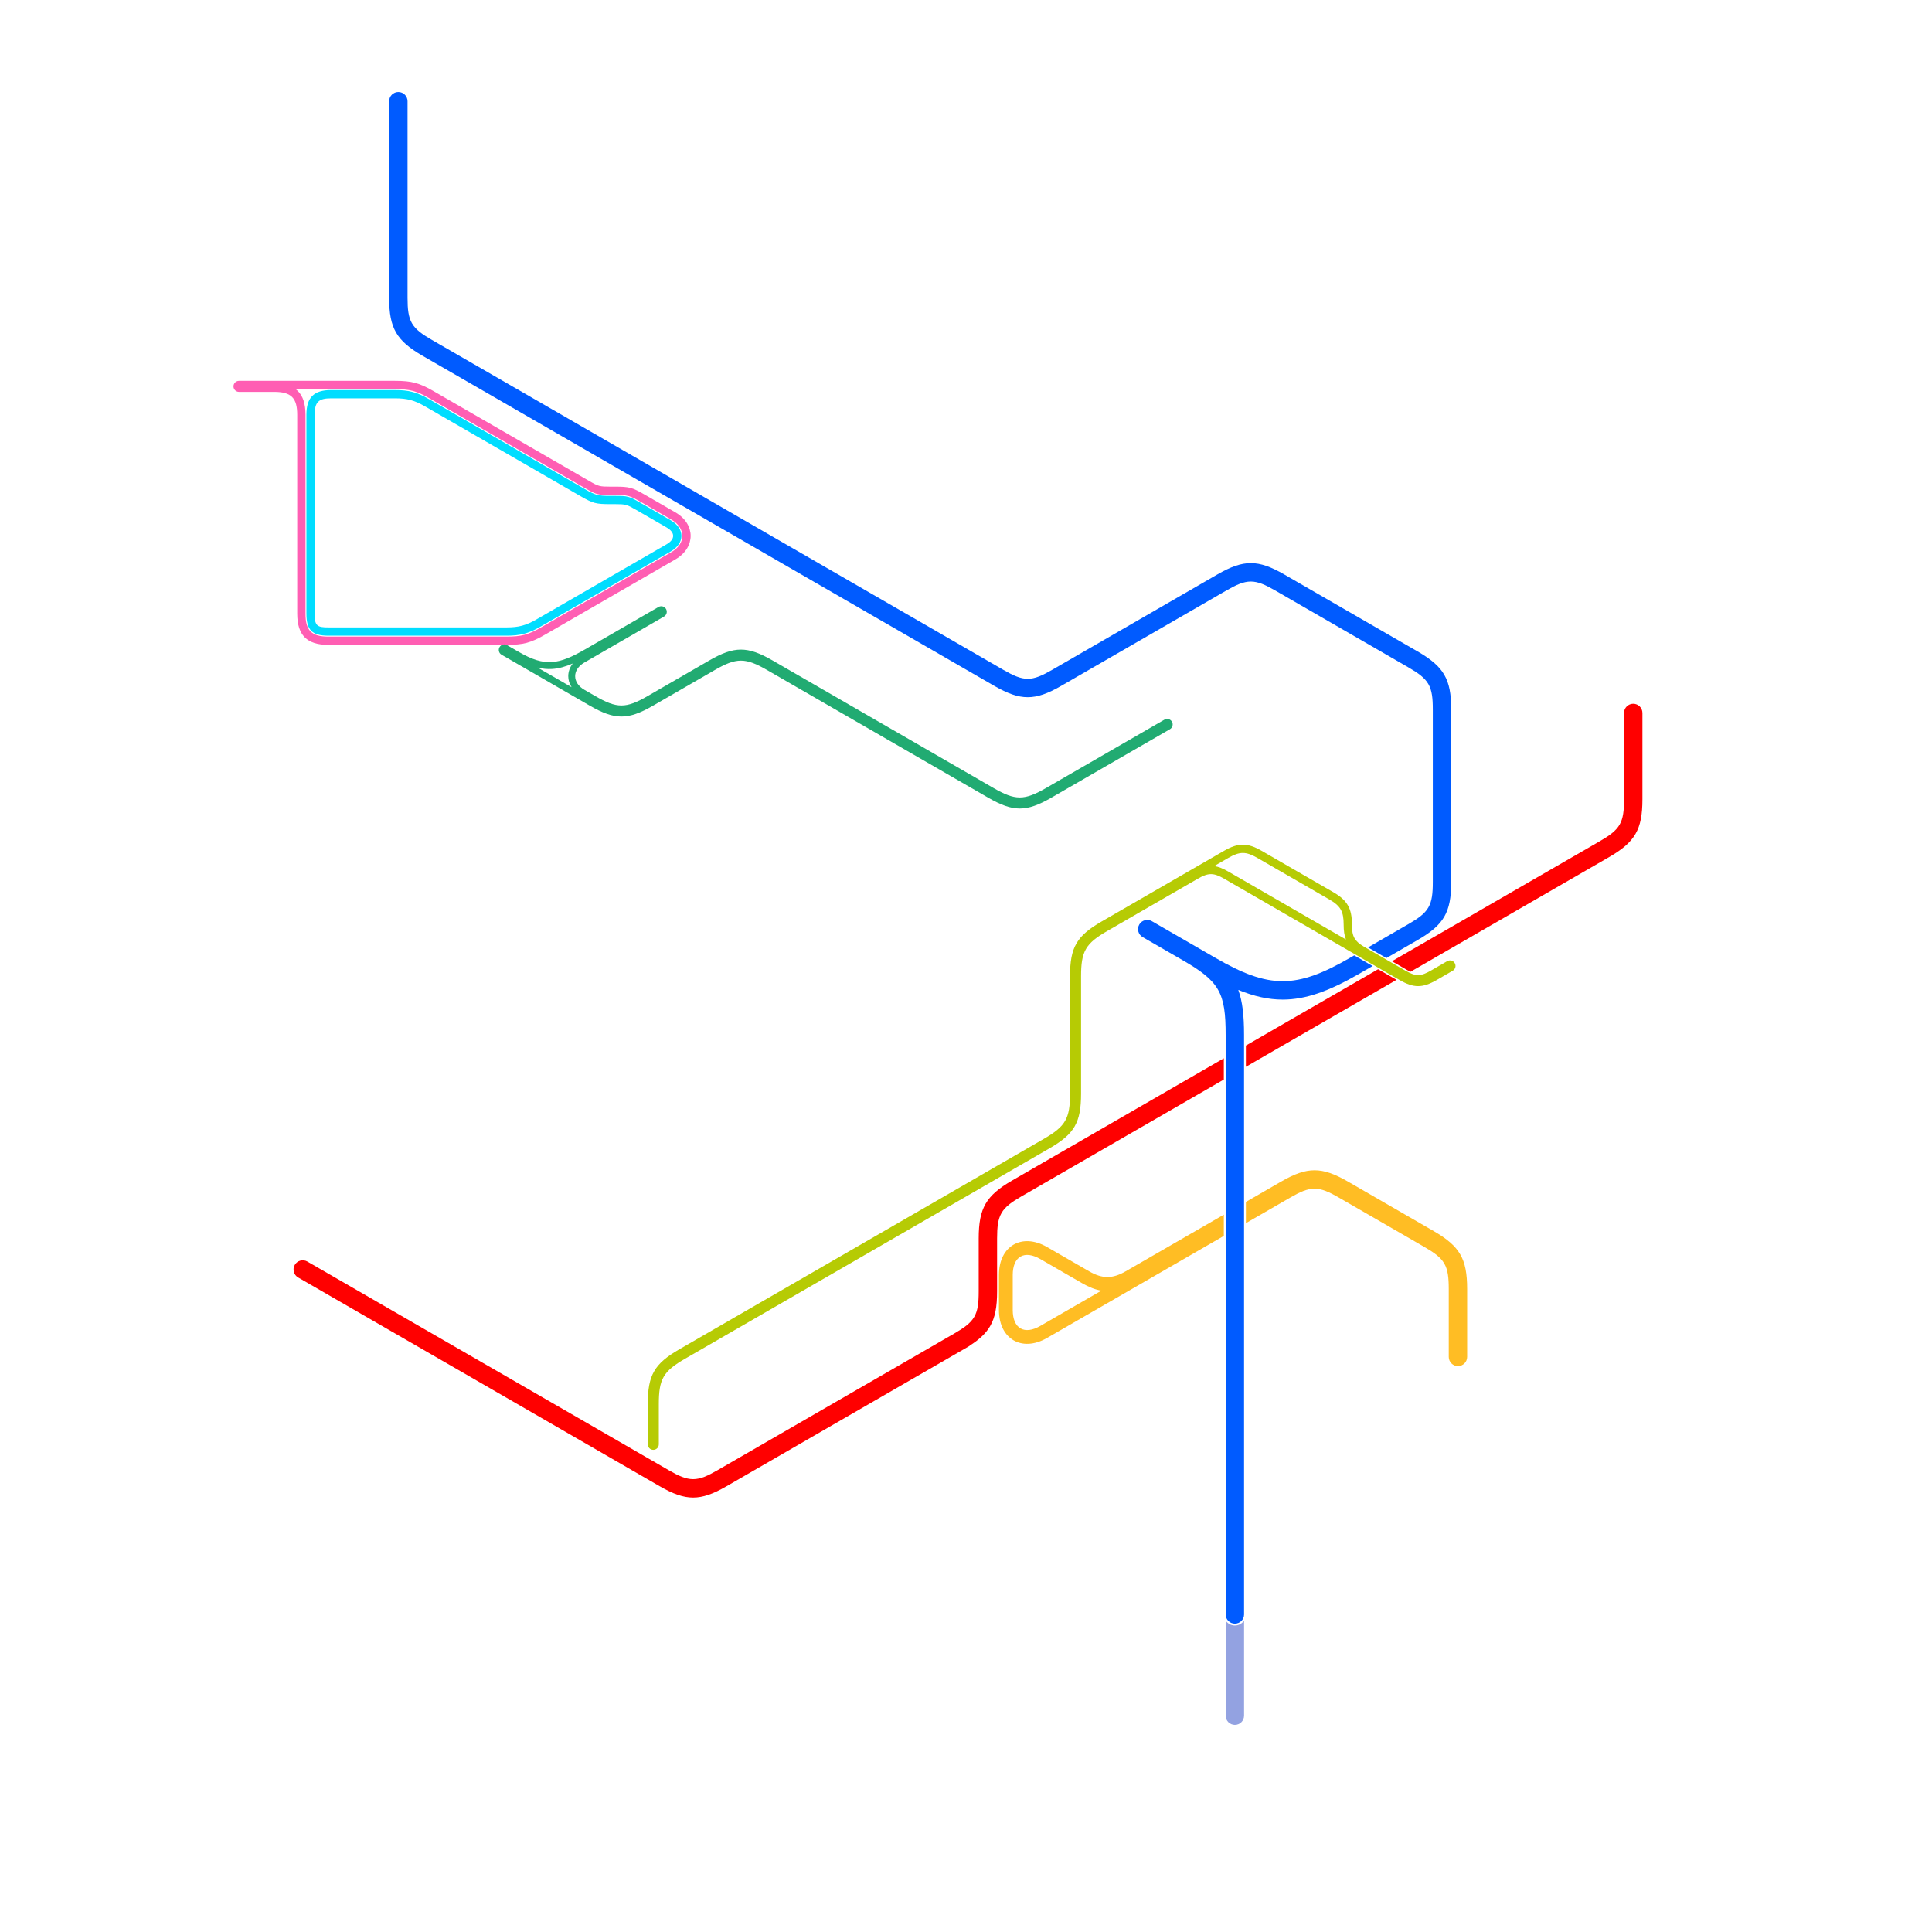 <!DOCTYPE svg PUBLIC "-//W3C//DTD SVG 1.1//EN" "http://www.w3.org/Graphics/SVG/1.1/DTD/svg11.dtd"><svg viewBox="0 0 5209 5209" xmlns="http://www.w3.org/2000/svg" xml:space="preserve" style="fill-rule:evenodd;clip-rule:evenodd;stroke-linejoin:round;stroke-miterlimit:2"><path style="fill:none" d="M0 0h5208.66v5208.66H0z"/><path d="m3299.63 3332.25-476.11 274.85c-35.44 20.46-67.59 20-90.66 6.68-23.08-13.33-39.56-40.94-39.56-81.86v-94.24c0-40.96 16.47-68.57 39.54-81.88 23.06-13.32 55.21-13.78 90.68 6.7l112.61 65.02c35.96 20.76 63.26 20.76 99.22 0l264.28-152.56v57.29Zm59.53-91.65 94.67-54.65c36.47-21.06 63.59-30.67 90.4-30.67 26.8 0 53.92 9.61 90.39 30.67l230.66 133.17c36.47 21.06 58.35 39.74 71.76 62.95 13.4 23.21 18.63 51.51 18.63 93.62v182.78c0 13.68-11.11 24.8-24.8 24.8-13.69 0-24.8-11.12-24.8-24.8v-182.78c0-30.82-2.19-51.83-12-68.82-9.8-16.98-26.91-29.38-53.6-44.79l-230.65-133.17c-26.69-15.41-45.98-24.02-65.59-24.02-19.62 0-38.91 8.61-65.6 24.02l-119.47 68.97v-57.28Zm-389.62 239.23c-16.5-2.65-33.41-9.35-52.01-20.09l-112.61-65.02c-21.03-12.14-39.81-14.6-53.48-6.7-13.67 7.89-20.93 25.39-20.93 49.66v94.24c0 24.25 7.27 41.74 20.95 49.64 13.67 7.89 32.45 5.45 53.46-6.68l164.62-95.05Z" style="fill:#ffbd24"/><path d="m3765.23 2641.79-406.09 234.45v-57.27l356.5-205.83c16.89 9.76 34.35 19.85 49.59 28.65Zm-12.39-50.12 560.2-323.43c26.69-15.41 43.79-27.81 53.6-44.8 9.81-16.99 11.99-38 11.99-68.82v-232.38c0-13.68 11.11-24.8 24.8-24.8 13.69 0 24.8 11.12 24.8 24.8v232.38c0 42.12-5.23 70.41-18.63 93.62-13.4 23.22-35.29 41.9-71.76 62.96l-534.85 308.79c-4.08-1.87-8.41-4.21-13.18-6.97-11.21-6.47-23.96-13.84-36.97-21.35Zm-453.22 318.94-545.68 315.05c-26.69 15.41-43.8 27.81-53.61 44.8-9.8 16.98-11.99 38-11.99 68.81v142.32c0 42.12-5.23 70.41-18.64 93.62-11.1 19.23-28.02 35.35-54.23 52.28-1.2 1.06-2.53 2.02-3.97 2.85l-652.33 376.62c-36.47 21.06-63.59 30.67-90.4 30.67-26.8 0-53.92-9.61-90.39-30.67l-974.536-562.64c-11.855-6.85-15.923-22.03-9.078-33.89 6.844-11.85 22.026-15.92 33.882-9.08L1803.18 3964c26.69 15.41 45.98 24.03 65.59 24.03 19.62 0 38.91-8.62 65.6-24.03l638.77-368.8c26.69-15.4 43.8-27.8 53.6-44.79 9.81-16.99 12-38 12-68.82v-142.32c0-42.11 5.23-70.4 18.63-93.62 13.41-23.21 35.29-41.89 71.76-62.95l570.49-329.37v57.28Z" style="fill:red"/><path d="M3354.23 4369.4v256.39c0 13.69-11.12 24.8-24.81 24.8-13.68 0-24.8-11.11-24.8-24.8V4369.4c5.34 8.03 14.46 13.32 24.81 13.32 10.34 0 19.46-5.3 24.8-13.32Z" style="fill:#93a2e1"/><path d="M3688.41 2554.44c67.04-38.7 109.1-62.98 109.1-62.98 26.69-15.41 43.8-27.8 53.6-44.79 9.81-16.99 12-38 12-68.82v-464.76c0-30.81-2.19-51.83-12-68.81-9.8-16.99-26.91-29.39-53.6-44.8l-359.53-207.58c-26.69-15.4-45.98-24.02-65.59-24.02-19.62 0-38.91 8.62-65.6 24.02l-445.45 257.19c-36.47 21.05-63.6 30.67-90.4 30.67-26.8 0-53.93-9.62-90.4-30.67L1139.6 959.424c-36.47-21.057-58.36-39.737-71.76-62.951-13.4-23.214-18.64-51.507-18.64-93.62V272.835c0-13.69 11.12-24.804 24.81-24.804s24.8 11.114 24.8 24.804v530.018c0 30.817 2.19 51.83 11.99 68.817 9.81 16.988 26.91 29.385 53.6 44.793l1540.95 889.667c26.69 15.41 45.98 24.02 65.59 24.02 19.62 0 38.91-8.61 65.59-24.02l445.46-257.19c36.47-21.05 63.59-30.67 90.4-30.67 26.8 0 53.92 9.62 90.39 30.67l359.54 207.58c36.47 21.06 58.35 39.74 71.75 62.95 13.41 23.21 18.64 51.51 18.64 93.62v464.76c0 42.12-5.23 70.41-18.64 93.62-13.4 23.22-35.28 41.9-71.75 62.95 0 0-60.46 34.9-84.33 48.67-18.08-10.45-35.74-20.65-49.58-28.65Zm12.38 50.13c-11.4 6.58-23.66 13.66-36.76 21.22-80.9 46.71-143.45 69.25-205.72 69.25-38.38 0-76.86-8.56-119.67-26.06 11.37 31.06 15.54 69.14 15.54 121.35 0 375.1.05 1562.62.05 1562.62 0 13.69-11.11 24.81-24.8 24.81-13.69 0-24.81-11.12-24.81-24.81 0 0-.05-1187.52-.05-1562.62 0-56.07-3.86-92.84-20.92-122.41-17.04-29.54-46.89-51.26-95.36-79.24l-.13-.08c-50.3-29.04-89.51-51.67-107.41-62h-.01c-11.85-6.84-15.92-22.02-9.08-33.88 6.84-11.86 22.02-15.93 33.88-9.08 18.07 10.42 57.24 33.03 107.42 62l.1.06c19.61 11.31 41.24 23.8 64.33 37.13 71.34 41.19 125.99 62.6 180.92 62.6 54.92 0 109.57-21.41 180.91-62.6 4.08-2.35 8.08-4.66 11.99-6.92 10.4 6.01 28.85 16.67 49.58 28.66Z" style="fill:#005bff"/><path d="M1746.49 3894.09v-108.36c0-39.85 4.63-66.69 17.31-88.66s33.61-39.39 68.13-59.32l982.46-567.22c28.64-16.54 46.7-30.19 57.23-48.43 10.52-18.23 13.32-40.7 13.32-73.77v-315.95c0-39.85 4.62-66.69 17.31-88.66 12.68-21.96 33.61-39.39 68.13-59.31l330.12-190.61c19.45-11.22 35-16.38 50.41-16.38 15.4 0 30.95 5.16 50.4 16.38l193.32 111.62c19.44 11.22 31.69 22.11 39.39 35.45 7.7 13.35 11.01 29.4 11.01 51.85 0 15.93 1.55 27.49 7.02 36.96 4.96 8.58 13.01 15.24 24.76 22.35 26.25 15.17 76.16 44.02 111.14 64.22 14.11 8.15 24.73 12.72 35.52 12.72 10.79 0 21.4-4.57 35.52-12.72 24.6-14.21 42.94-24.84 42.94-24.84 7.11-4.11 16.22-1.69 20.34 5.42 4.12 7.11 1.69 16.22-5.42 20.34 0 0-18.36 10.63-42.98 24.85-19.87 11.47-35.22 16.71-50.4 16.71-15.19 0-30.54-5.24-50.4-16.71-12.79-7.38-472.57-272.83-472.57-272.83-13.8-7.97-24.58-12.4-35.52-12.4-10.93 0-21.72 4.43-35.51 12.4l-244.21 140.99c-28.65 16.54-46.71 30.19-57.24 48.43-10.52 18.23-13.32 40.7-13.32 73.77v315.95c0 39.85-4.62 66.69-17.31 88.66-12.68 21.96-33.61 39.39-68.12 59.31l-982.46 567.23c-28.65 16.54-46.71 30.19-57.23 48.42-10.53 18.23-13.32 40.71-13.32 73.78v108.36c0 8.22-6.67 14.89-14.89 14.89-8.21 0-14.88-6.67-14.88-14.89Zm1882.42-1361.08c-4.38-10.81-6.2-23.67-6.2-40.29 0-17.57-2-30.25-8.02-40.68-6.03-10.44-16.01-18.51-31.22-27.29l-193.33-111.61c-15.21-8.78-27.18-13.4-39.23-13.4-12.06 0-24.03 4.62-39.25 13.4l-38 21.94c11.55 1.61 23.61 6.46 38 14.78l317.25 183.15Z" style="fill:#b6cb04"/><path d="M826.167 1654.36v-536.07c0-24.04 5.361-40.28 15.858-50.78 10.496-10.49 26.738-15.86 50.778-15.86h172.077c37.56 0 59.96 6.08 92.23 24.72l419.07 241.95c29.11 16.8 35.71 18.57 69.32 18.57h12.29c34.54 0 38.16.97 68.08 18.24l82.73 47.77c19.65 11.34 28.6 26.92 28.6 41.88 0 14.97-8.95 30.54-28.6 41.89l-350.76 202.51c-32.52 18.78-54.97 24.72-92.23 24.72H885.708c-23.166 0-37.523-4.26-46.404-13.14s-13.137-23.24-13.137-46.4Zm238.713-580.38H892.803c-16.365 0-27.848 2.17-34.993 9.32-7.146 7.14-9.32 18.62-9.32 34.99v536.07c0 15.04.831 24.85 6.598 30.62 5.768 5.76 15.575 6.6 30.62 6.6h479.902c32.75 0 52.48-5.22 81.06-21.73l350.77-202.51c11.05-6.38 17.43-14.15 17.43-22.56 0-8.41-6.38-16.17-17.43-22.55l-82.73-47.77c-25.01-14.44-28.04-15.25-56.92-15.25h-12.29c-39.02 0-46.69-2.05-80.48-21.56l-419.07-241.95c-28.37-16.38-48.06-21.72-81.07-21.72Z" style="fill:#0df"/><path d="M739.343 1056.61h-94.938c-8.214 0-14.882-6.66-14.882-14.88 0-8.21 6.668-14.88 14.882-14.88h420.475c45.06 0 65.62 5.51 104.64 28.04l419.06 241.95c25.01 14.44 28.04 15.25 56.92 15.25h12.29c39.02 0 46.69 2.05 80.48 21.56l82.73 47.77c27.76 16.02 41.08 39.88 41.08 63.36 0 23.49-13.32 47.34-41.08 63.37l-350.76 202.51c-39.02 22.53-59.58 28.04-104.63 28.04H885.708c-29.802 0-50.505-6.84-64.004-20.34-13.499-13.5-20.34-34.2-20.34-64v-535.73c0-22.25-3.721-38.13-13.802-48.21-10.081-10.08-25.962-13.81-48.219-13.81Zm325.537-7.44H797.005c2.27 1.68 4.382 3.5 6.342 5.46 13.499 13.5 20.34 34.2 20.34 64v535.73c0 22.25 3.721 38.14 13.802 48.22 10.081 10.08 25.962 13.8 48.219 13.8h479.902c40.25 0 58.61-4.92 93.47-25.05l350.76-202.51c19.57-11.3 29.92-27.48 29.92-44.04 0-16.55-10.35-32.73-29.92-44.03l-82.73-47.76c-29.1-16.81-35.71-18.58-69.32-18.58h-12.29c-34.54 0-38.16-.97-68.08-18.24l-419.06-241.95c-34.86-20.13-53.23-25.05-93.48-25.05Z" style="fill:#ff5eb3"/><path d="m1590.02 1902.5-237.77-137.27c-7.12-4.11-9.55-13.21-5.44-20.33 4.1-7.12 13.21-9.55 20.32-5.45l32.74 18.9c34.26 19.79 61.02 28.42 87.92 26.68 27.49-1.79 54.82-14.1 89.84-34.32l197.78-114.19c7.12-4.11 16.22-1.66 20.33 5.45 4.11 7.11 1.67 16.22-5.45 20.33l-214.8 124.01c-16.09 9.29-24.79 22.79-24.79 36.72s8.7 27.43 24.79 36.72l29.41 16.98c28.64 16.54 49.5 25.35 70.55 25.35 21.05 0 41.91-8.81 70.56-25.35l166.21-95.97c34.51-19.92 60.07-29.34 85.43-29.34 25.37 0 50.93 9.42 85.44 29.34l595.82 344c28.64 16.54 49.5 25.35 70.55 25.35 21.05 0 41.91-8.81 70.55-25.35l319.39-184.4c7.11-4.11 16.22-1.67 20.33 5.45 4.11 7.11 1.67 16.22-5.45 20.33l-319.38 184.39c-34.52 19.93-60.07 29.35-85.44 29.35-25.37 0-50.92-9.42-85.43-29.35l-595.82-343.99c-28.64-16.54-49.5-25.35-70.56-25.35-21.05 0-41.91 8.81-70.55 25.35l-166.21 95.96c-34.51 19.93-60.07 29.34-85.44 29.34-25.36 0-50.92-9.41-85.43-29.34Zm-48.87-49.69c-6.04-9.33-9.05-19.57-9.05-29.78 0-11.84 4.04-23.73 12.19-34.18-19.59 8.54-37.45 13.58-55.3 14.74-12.98.84-25.96-.35-39.61-3.76l91.77 52.98Z" style="fill:#21ab72"/></svg>